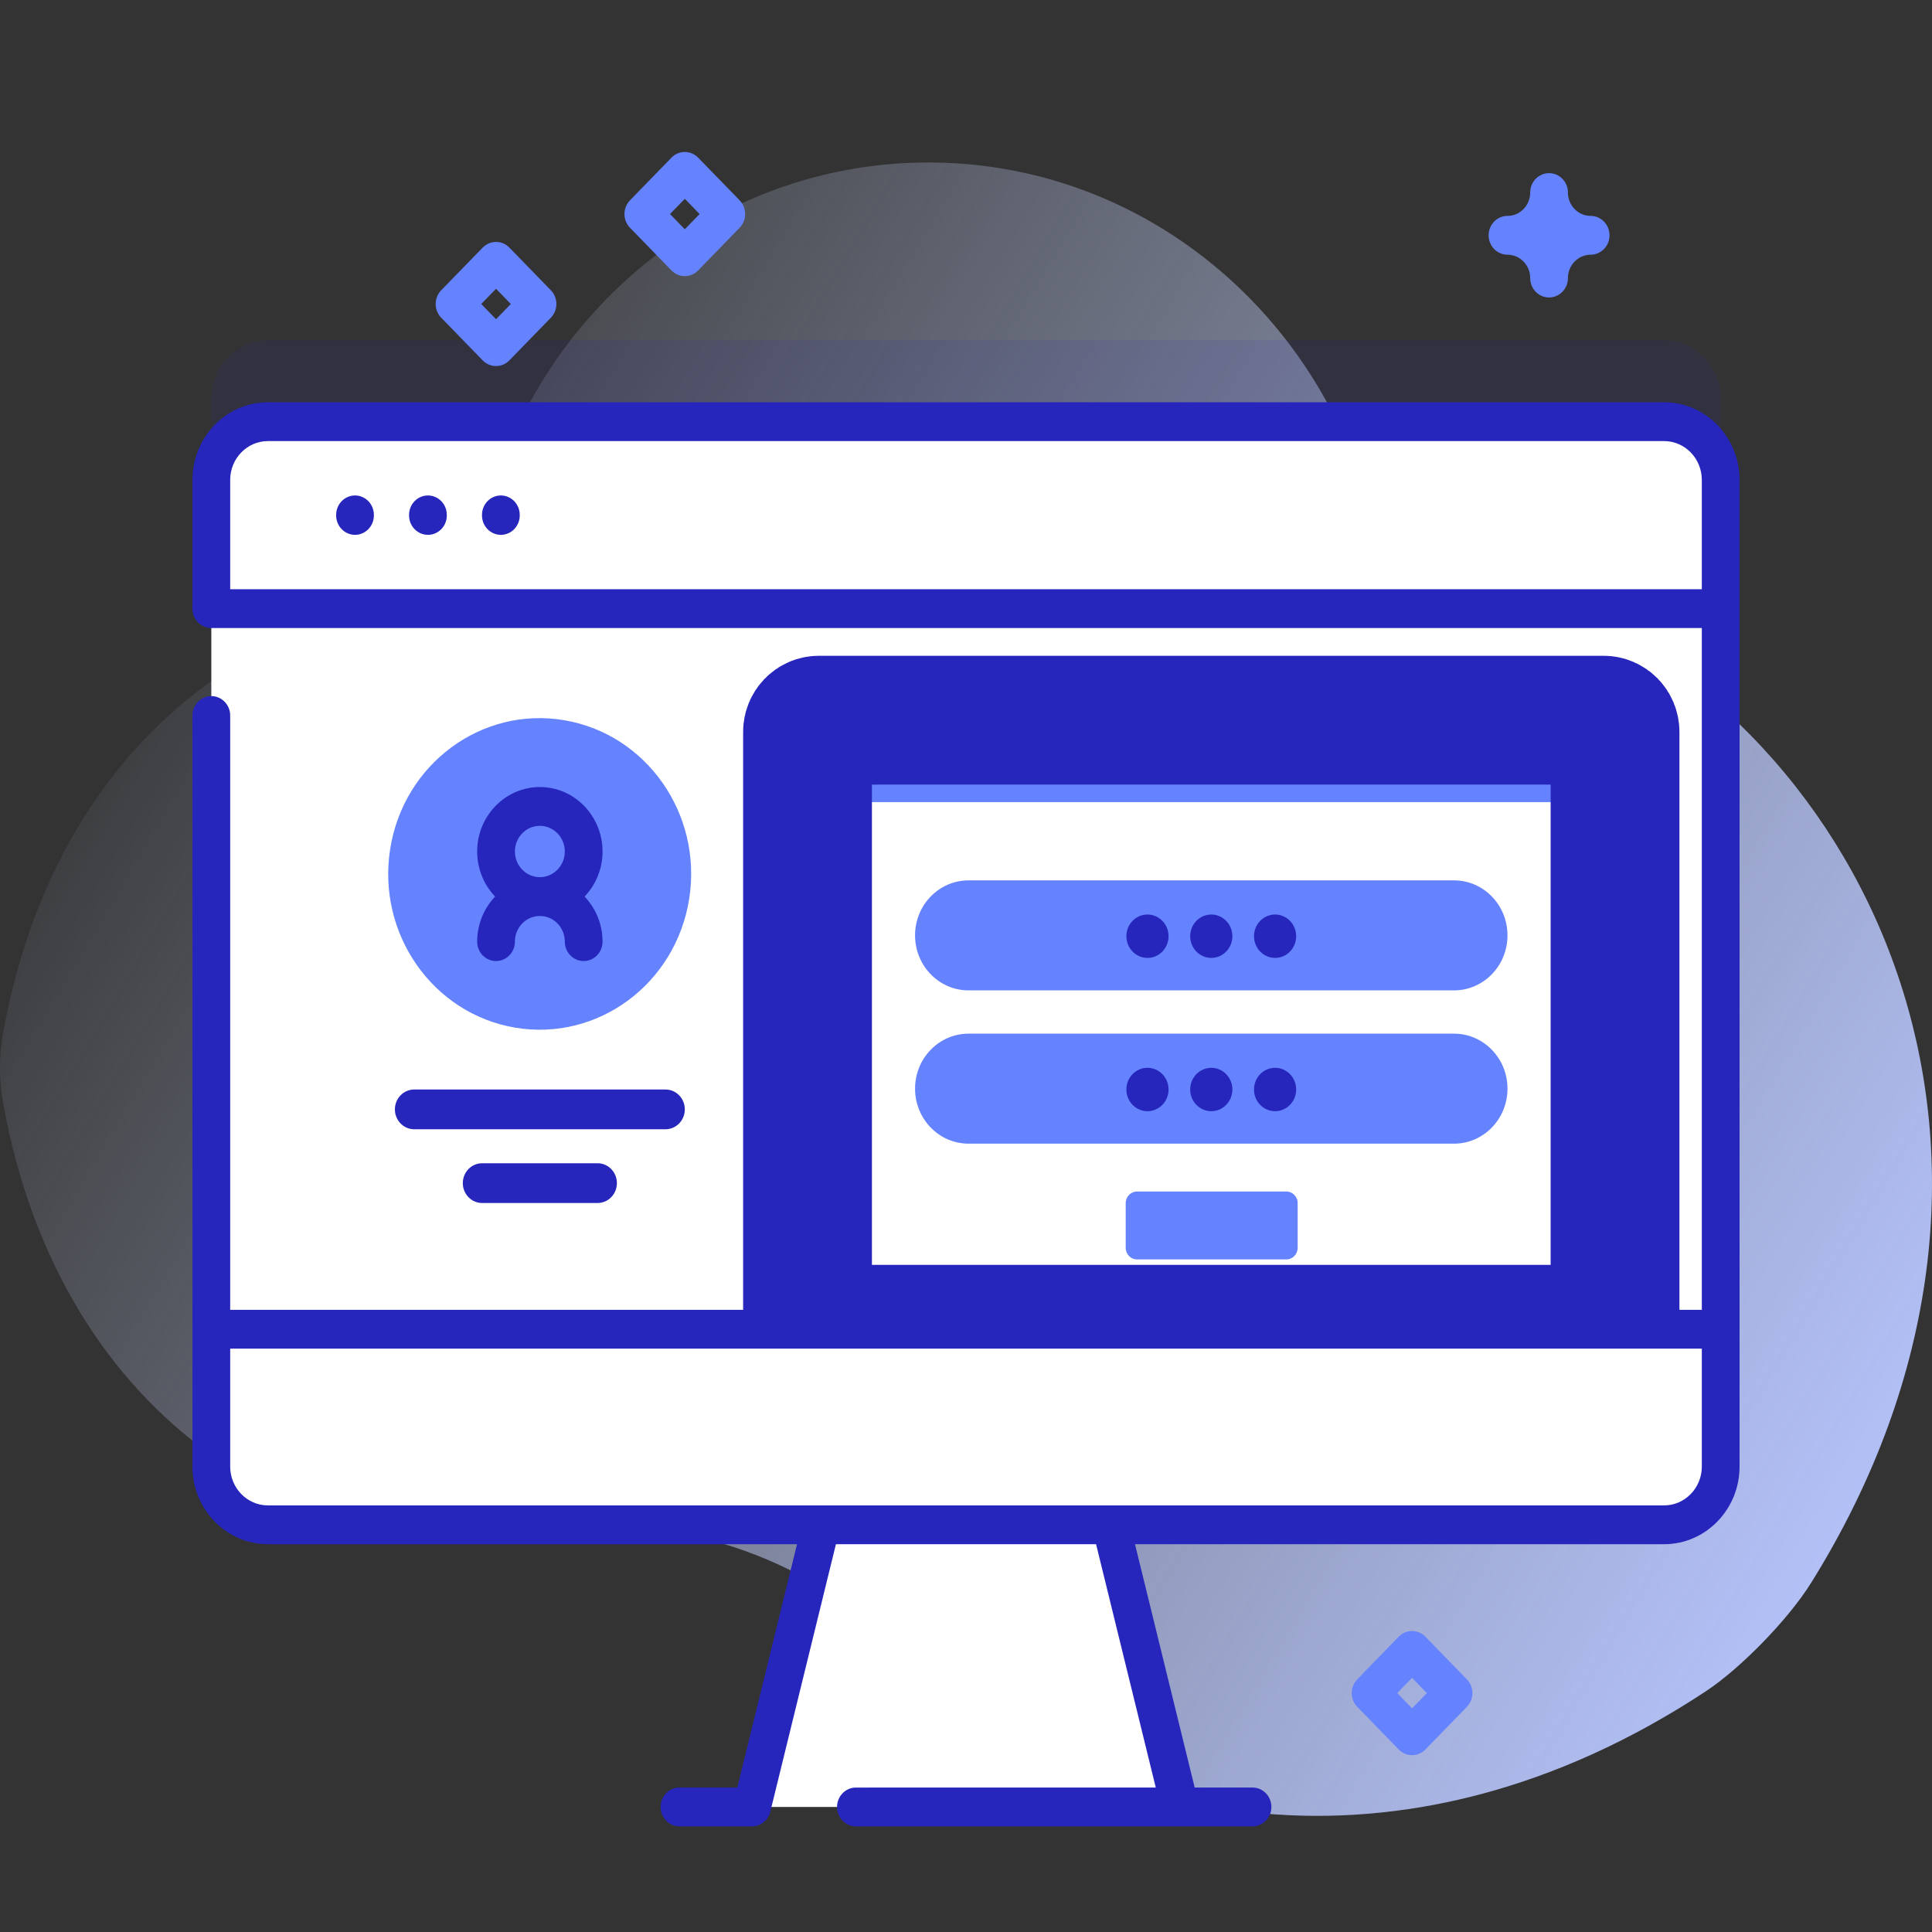 <svg width="150" height="150" viewBox="0 0 150 150" fill="none" xmlns="http://www.w3.org/2000/svg">
<rect x="0" y="0" width="150" height="150" fill="#333333" stroke="none"/>
<g clip-path="url(#clip0_1_226)">
<path d="M119.598 46.145C112.656 43.362 106.791 38.284 103.203 31.567C97.171 20.272 85.499 12.615 72.084 12.615C58.159 12.615 46.114 20.864 40.304 32.869C36.745 40.221 30.69 45.994 23.285 49.068C12.343 53.61 3.157 63.99 0.242 80.218C-0.078 81.998 -0.082 83.829 0.238 85.61C4.763 110.791 24.378 121.898 42.23 118.953C52.228 117.304 62.349 120.733 69.759 127.83C84.828 142.26 108.983 146.785 132.432 131.316C135.179 129.504 138.865 125.702 140.625 122.875C160.83 90.433 145.863 56.673 119.598 46.145Z" fill="url(#paint0_linear_1_226)"/>
<path opacity="0.1" d="M133.594 30.931V107.539C133.594 110.033 131.625 112.058 129.199 112.058H20.801C18.375 112.058 16.407 110.033 16.407 107.539V30.931C16.407 28.436 18.375 26.411 20.801 26.411H129.199C131.625 26.411 133.594 28.436 133.594 30.931Z" fill="#2626BC"/>
<path d="M91.615 140.293H58.386L65.031 113.204H84.969L91.615 140.293Z" fill="white"/>
<path d="M133.594 37.259V113.867C133.594 116.362 131.625 118.387 129.199 118.387H20.801C18.375 118.387 16.407 116.362 16.407 113.867V37.259C16.407 34.764 18.375 32.739 20.801 32.739H129.199C131.625 32.739 133.594 34.764 133.594 37.259Z" fill="white"/>
<path d="M125.391 103.203H62.696V56.82C62.696 56.321 63.089 55.916 63.575 55.916H124.512C124.997 55.916 125.391 56.321 125.391 56.82V103.203Z" fill="white"/>
<path d="M125.391 62.276H62.696V56.821C62.696 56.321 63.089 55.917 63.575 55.917H124.512C124.997 55.917 125.391 56.321 125.391 56.821V62.276Z" fill="#6583FE"/>
<path d="M125.391 103.203H62.696V56.82C62.696 56.321 63.089 55.916 63.575 55.916H124.512C124.997 55.916 125.391 56.321 125.391 56.82V103.203Z" stroke="#2626BC" stroke-width="10" stroke-miterlimit="10"/>
<path d="M133.594 47.254V37.259C133.594 34.763 131.626 32.739 129.199 32.739H20.801C18.374 32.739 16.407 34.763 16.407 37.259V47.254H133.594Z" fill="white"/>
<path d="M16.407 103.203V113.866C16.407 116.362 18.374 118.386 20.801 118.386H129.199C131.626 118.386 133.594 116.362 133.594 113.866V103.203H16.407Z" fill="white"/>
<path d="M27.564 38.468C26.755 38.468 26.099 39.143 26.099 39.975V40.019C26.099 40.851 26.755 41.525 27.564 41.525C28.372 41.525 29.028 40.851 29.028 40.019V39.975C29.028 39.143 28.372 38.468 27.564 38.468Z" fill="#2626BC"/>
<path d="M33.225 38.468C32.416 38.468 31.76 39.143 31.76 39.975V40.019C31.76 40.851 32.416 41.525 33.225 41.525C34.034 41.525 34.69 40.851 34.69 40.019V39.975C34.69 39.143 34.034 38.468 33.225 38.468Z" fill="#2626BC"/>
<path d="M38.887 38.468C38.078 38.468 37.422 39.143 37.422 39.975V40.019C37.422 40.851 38.078 41.525 38.887 41.525C39.696 41.525 40.352 40.851 40.352 40.019V39.975C40.352 39.143 39.696 38.468 38.887 38.468Z" fill="#2626BC"/>
<path d="M129.2 31.233H20.801C17.57 31.233 14.942 33.936 14.942 37.259V47.254C14.942 48.086 15.598 48.76 16.407 48.76H132.129V101.696H17.872V55.552C17.872 54.72 17.216 54.045 16.407 54.045C15.598 54.045 14.942 54.72 14.942 55.552V113.866C14.942 117.189 17.57 119.892 20.801 119.892H61.88L57.245 138.784H52.754C51.945 138.784 51.289 139.459 51.289 140.291C51.289 141.123 51.945 141.798 52.754 141.798H58.386C59.057 141.798 59.642 141.329 59.806 140.66L64.901 119.892H85.099L89.734 138.784L66.454 138.786C65.645 138.786 64.989 139.461 64.989 140.293C64.989 141.125 65.645 141.799 66.454 141.799L97.246 141.798C98.055 141.798 98.711 141.123 98.711 140.291C98.711 139.459 98.055 138.784 97.246 138.784H92.755L88.121 119.892H129.2C132.431 119.892 135.059 117.189 135.059 113.866V37.259C135.059 33.936 132.431 31.233 129.2 31.233ZM17.872 45.747V37.259C17.872 35.597 19.186 34.246 20.801 34.246H129.2C130.815 34.246 132.129 35.597 132.129 37.259V45.747H17.872ZM129.2 116.879H20.801C19.186 116.879 17.872 115.528 17.872 113.866V104.709H132.129V113.866C132.129 115.527 130.815 116.879 129.2 116.879Z" fill="#2626BC"/>
<path d="M53.509 69.787C54.548 63.193 50.193 56.982 43.782 55.913C37.372 54.844 31.332 59.323 30.293 65.916C29.254 72.509 33.608 78.721 40.019 79.79C46.43 80.859 52.469 76.38 53.509 69.787Z" fill="#6583FE"/>
<path d="M46.781 66.11C46.781 63.35 44.598 61.105 41.914 61.105C39.231 61.105 37.047 63.35 37.047 66.11C37.047 67.472 37.58 68.706 38.44 69.609C37.58 70.513 37.047 71.748 37.047 73.109C37.047 73.941 37.703 74.615 38.512 74.615C39.321 74.615 39.977 73.941 39.977 73.109C39.977 72.01 40.846 71.116 41.914 71.116C42.983 71.116 43.852 72.01 43.852 73.109C43.852 73.941 44.508 74.615 45.316 74.615C46.125 74.615 46.781 73.941 46.781 73.109C46.781 71.747 46.249 70.513 45.388 69.609C46.249 68.706 46.781 67.472 46.781 66.11ZM41.914 64.118C42.982 64.118 43.852 65.012 43.852 66.11C43.852 67.209 42.982 68.103 41.914 68.103C40.846 68.103 39.977 67.209 39.977 66.11C39.977 65.012 40.846 64.118 41.914 64.118Z" fill="#2626BC"/>
<path d="M112.889 76.893H75.197C72.904 76.893 71.045 74.981 71.045 72.622C71.045 70.263 72.904 68.352 75.197 68.352H112.889C115.182 68.352 117.041 70.264 117.041 72.622C117.041 74.981 115.182 76.893 112.889 76.893Z" fill="#6583FE"/>
<path d="M89.089 74.372C89.993 74.372 90.727 73.618 90.727 72.687C90.727 71.757 89.993 71.003 89.089 71.003C88.184 71.003 87.451 71.757 87.451 72.687C87.451 73.618 88.184 74.372 89.089 74.372Z" fill="#2626BC"/>
<path d="M94.043 74.372C94.948 74.372 95.681 73.618 95.681 72.687C95.681 71.757 94.948 71.003 94.043 71.003C93.139 71.003 92.406 71.757 92.406 72.687C92.406 73.618 93.139 74.372 94.043 74.372Z" fill="#2626BC"/>
<path d="M98.998 71.003C99.902 71.003 100.635 71.757 100.635 72.687C100.635 73.617 99.902 74.372 98.998 74.372C98.093 74.372 97.36 73.617 97.36 72.687C97.36 71.757 98.093 71.003 98.998 71.003Z" fill="#2626BC"/>
<path d="M112.889 88.794H75.197C72.904 88.794 71.045 86.882 71.045 84.524C71.045 82.165 72.904 80.253 75.197 80.253H112.889C115.182 80.253 117.041 82.165 117.041 84.524C117.041 86.882 115.182 88.794 112.889 88.794Z" fill="#6583FE"/>
<path d="M89.089 86.273C89.993 86.273 90.727 85.519 90.727 84.589C90.727 83.659 89.993 82.904 89.089 82.904C88.184 82.904 87.451 83.659 87.451 84.589C87.451 85.519 88.184 86.273 89.089 86.273Z" fill="#2626BC"/>
<path d="M94.043 86.273C94.948 86.273 95.681 85.519 95.681 84.589C95.681 83.659 94.948 82.904 94.043 82.904C93.139 82.904 92.406 83.659 92.406 84.589C92.406 85.519 93.139 86.273 94.043 86.273Z" fill="#2626BC"/>
<path d="M98.998 82.904C99.902 82.904 100.635 83.659 100.635 84.589C100.635 85.519 99.902 86.273 98.998 86.273C98.093 86.273 97.36 85.519 97.36 84.589C97.36 83.659 98.093 82.904 98.998 82.904Z" fill="#2626BC"/>
<path d="M99.871 97.782H88.278C87.792 97.782 87.399 97.378 87.399 96.879V93.413C87.399 92.914 87.792 92.51 88.278 92.51H99.871C100.357 92.51 100.75 92.914 100.75 93.413V96.879C100.75 97.378 100.357 97.782 99.871 97.782Z" fill="#6583FE"/>
<path d="M51.668 87.676H32.16C31.332 87.676 30.66 86.985 30.66 86.132C30.66 85.28 31.331 84.589 32.16 84.589H51.668C52.497 84.589 53.169 85.28 53.169 86.132C53.169 86.985 52.497 87.676 51.668 87.676Z" fill="#2626BC"/>
<path d="M46.395 93.401H37.434C36.605 93.401 35.933 92.71 35.933 91.857C35.933 91.005 36.605 90.314 37.434 90.314H46.395C47.224 90.314 47.896 91.005 47.896 91.857C47.896 92.71 47.224 93.401 46.395 93.401Z" fill="#2626BC"/>
<path d="M109.632 136.271C109.257 136.271 108.883 136.123 108.596 135.829L105.375 132.517C104.803 131.928 104.803 130.974 105.375 130.386L108.596 127.074C109.168 126.485 110.096 126.485 110.668 127.074L113.889 130.386C114.461 130.974 114.461 131.928 113.889 132.517L110.668 135.829C110.382 136.123 110.007 136.271 109.632 136.271ZM108.483 131.451L109.632 132.633L110.782 131.451L109.632 130.269L108.483 131.451Z" fill="#6583FE"/>
<path d="M38.512 28.421C38.137 28.421 37.762 28.274 37.476 27.979L34.255 24.667C33.683 24.078 33.683 23.125 34.255 22.536L37.476 19.224C38.048 18.635 38.975 18.635 39.547 19.224L42.768 22.536C43.341 23.125 43.341 24.078 42.768 24.667L39.547 27.979C39.262 28.274 38.887 28.421 38.512 28.421ZM37.363 23.602L38.512 24.784L39.661 23.602L38.512 22.419L37.363 23.602Z" fill="#6583FE"/>
<path d="M53.169 21.438C52.794 21.438 52.419 21.291 52.133 20.996L48.912 17.683C48.34 17.095 48.34 16.141 48.912 15.553L52.133 12.241C52.705 11.652 53.632 11.652 54.204 12.241L57.425 15.553C57.997 16.141 57.997 17.095 57.425 17.683L54.204 20.996C53.919 21.29 53.544 21.438 53.169 21.438ZM52.02 16.618L53.169 17.8L54.318 16.618L53.169 15.436L52.02 16.618Z" fill="#6583FE"/>
<path d="M120.269 23.095C119.46 23.095 118.804 22.421 118.804 21.589C118.804 20.589 118.013 19.776 117.041 19.776C116.232 19.776 115.576 19.101 115.576 18.269C115.576 17.437 116.232 16.762 117.041 16.762C118.013 16.762 118.804 15.949 118.804 14.949C118.804 14.117 119.46 13.443 120.269 13.443C121.078 13.443 121.734 14.117 121.734 14.949C121.734 15.949 122.525 16.762 123.497 16.762C124.306 16.762 124.962 17.437 124.962 18.269C124.962 19.101 124.306 19.776 123.497 19.776C122.525 19.776 121.734 20.589 121.734 21.589C121.734 22.421 121.078 23.095 120.269 23.095Z" fill="#6583FE"/>
</g>
<defs>
<linearGradient id="paint0_linear_1_226" x1="8.491" y1="37.193" x2="149.315" y2="120.909" gradientUnits="userSpaceOnUse">
<stop stop-color="#D2DEFF" stop-opacity="0"/>
<stop offset="1" stop-color="#B7C5FF"/>
</linearGradient>
<clipPath id="clip0_1_226">
<rect width="150" height="150" fill="white"/>
</clipPath>
</defs>
</svg>
